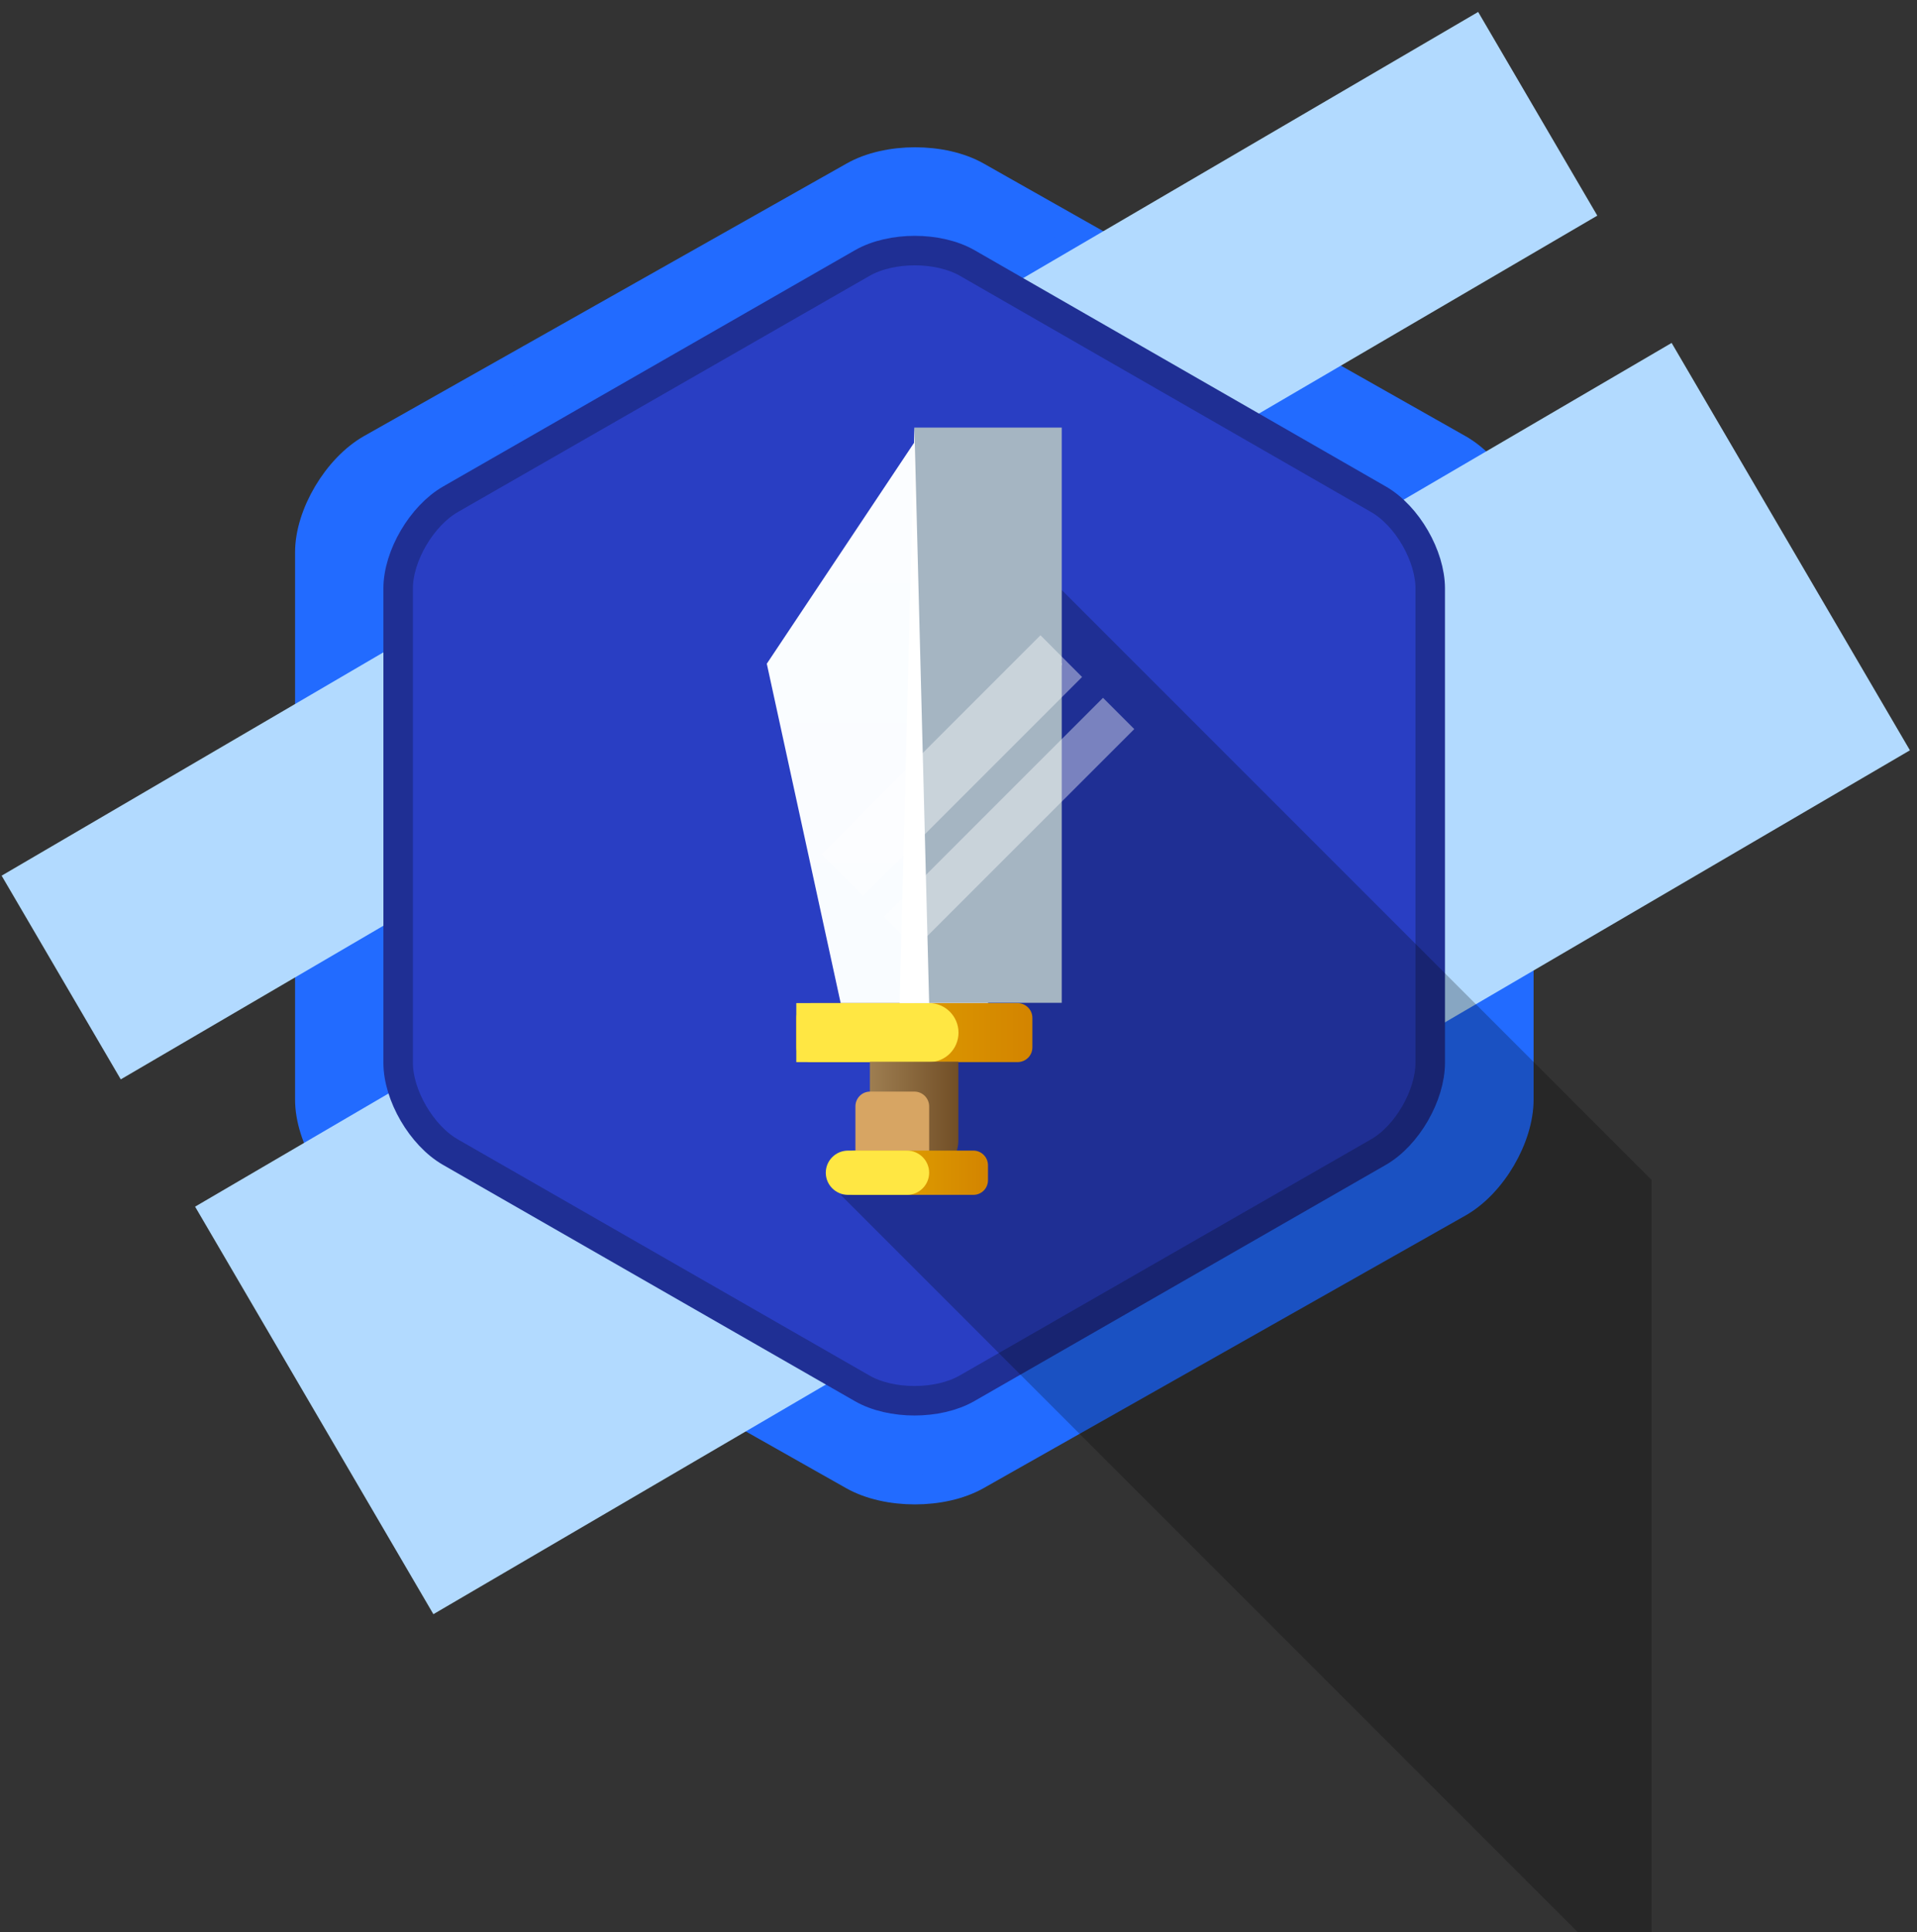 <svg width="130" height="131" viewBox="0 0 130 131" fill="none" xmlns="http://www.w3.org/2000/svg">
<rect x="0" y="0" width="130" height="131" fill="#333333" stroke="none"/>
<path d="M103 74.55C103 77.1 101.18 80.24 98.89 81.54L66.2 100.03C63.91 101.32 60.17 101.32 57.88 100.03L25.17 81.54C22.88 80.24 21.01 77.1 21.01 74.55V37.44C21.01 34.89 22.89 31.74 25.17 30.44L57.9 11.96C60.18 10.66 63.93 10.66 66.22 11.96L98.89 30.44C101.18 31.74 103 34.89 103 37.44V74.55Z" fill="#226BFF" stroke="#226BFF" stroke-width="2"/>
<path d="M0.11 59.37L100.24 0.81L108.32 14.62L8.19 73.18L0.11 59.37ZM13.23 81.81L113.36 23.25L129.52 50.87L29.39 109.44L13.23 81.81Z" fill="#B2DAFF"/>
<path d="M96.99 72.05C96.99 74.26 95.43 76.99 93.48 78.11L65.57 94.13C63.61 95.25 60.42 95.25 58.47 94.13L30.54 78.11C28.59 76.99 27 74.26 27 72.05V39.9C27 37.69 28.6 34.97 30.55 33.85L58.48 17.83C60.44 16.71 63.63 16.71 65.59 17.83L93.48 33.85C95.43 34.97 96.99 37.69 96.99 39.9V72.05Z" fill="#293EC3" stroke="#1F2F94" stroke-width="2"/>
<path opacity="0.239" d="M62 30L112 80V131H107L57 81H62V30Z" fill="black"/>
<path d="M52 45L62 30L72 45L67 68.01H57.01L52 45Z" fill="url(#paint0_linear_651_4532)"/>
<path d="M62 28.99H72V67.99H62V28.99Z" fill="#A5B5C2"/>
<g style="mix-blend-mode:overlay" opacity="0.4">
<path d="M74.8 47.31L76.92 49.43L62.07 64.28L59.95 62.16L74.8 47.31Z" fill="white"/>
</g>
<g style="mix-blend-mode:overlay" opacity="0.4">
<path d="M70.56 43.07L73.38 45.9L58.53 60.75L55.71 57.92L70.56 43.07Z" fill="white"/>
</g>
<path d="M55.01 68.01H69C69.56 68.01 70.01 68.46 70.01 69.01V71.01C70.01 71.57 69.56 72.01 69 72.01H55.01C54.45 72.01 54 71.57 54 71.01V69.01C54 68.46 54.45 68.01 55.01 68.01Z" fill="url(#paint1_linear_651_4532)"/>
<path d="M56 68.01H63.01C64.11 68.01 65 68.91 65 70.01C65 71.12 64.11 72.01 63.01 72.01H56C54.9 72.01 54 71.12 54 70.01C54 68.91 54.9 68.01 56 68.01ZM54 68.01H57.01V72.01H54V68.01Z" fill="#FFE743"/>
<path d="M61.99 79.99C60.33 79.99 58.99 78.8 58.99 77.32V74.65V71.99H64.99V74.65V77.32C64.99 78.8 63.65 79.99 61.99 79.99Z" fill="url(#paint2_linear_651_4532)"/>
<path d="M59 74.01H62.01C62.56 74.01 63.01 74.46 63.01 75.01V78.01C63.01 78.57 62.56 79.01 62.01 79.01H59C58.45 79.01 58.01 78.57 58.01 78.01V75.01C58.01 74.46 58.45 74.01 59 74.01Z" fill="#D7A563"/>
<path d="M58.01 78.01H66.01C66.56 78.01 67 78.46 67 79.01V80.01C67 80.57 66.56 81.01 66.01 81.01H58.01C57.45 81.01 57.01 80.57 57.01 80.01V79.01C57.01 78.46 57.45 78.01 58.01 78.01Z" fill="url(#paint3_linear_651_4532)"/>
<path d="M57.51 78.01H61.51C62.33 78.01 63.01 78.68 63.01 79.51C63.01 80.34 62.33 81.01 61.51 81.01H57.51C56.68 81.01 56 80.34 56 79.51C56 78.68 56.68 78.01 57.51 78.01Z" fill="#FFE743"/>
<path d="M62.01 29.01L63.01 68.01H61.01L62.01 29.01Z" fill="white"/>
<defs>
<linearGradient id="paint0_linear_651_4532" x1="62" y1="68.013" x2="62" y2="30" gradientUnits="userSpaceOnUse">
<stop stop-color="#F9FCFF"/>
<stop offset="1" stop-color="#FBFDFF"/>
</linearGradient>
<linearGradient id="paint1_linear_651_4532" x1="70.005" y1="70.013" x2="54.005" y2="70.013" gradientUnits="userSpaceOnUse">
<stop stop-color="#D38400"/>
<stop offset="1" stop-color="#E5AE00"/>
</linearGradient>
<linearGradient id="paint2_linear_651_4532" x1="64.988" y1="75.989" x2="58.991" y2="75.989" gradientUnits="userSpaceOnUse">
<stop stop-color="#714E26"/>
<stop offset="1" stop-color="#9E7E51"/>
</linearGradient>
<linearGradient id="paint3_linear_651_4532" x1="67.005" y1="79.513" x2="57.005" y2="79.513" gradientUnits="userSpaceOnUse">
<stop stop-color="#D38400"/>
<stop offset="1" stop-color="#E5AE00"/>
</linearGradient>
</defs>
</svg>
